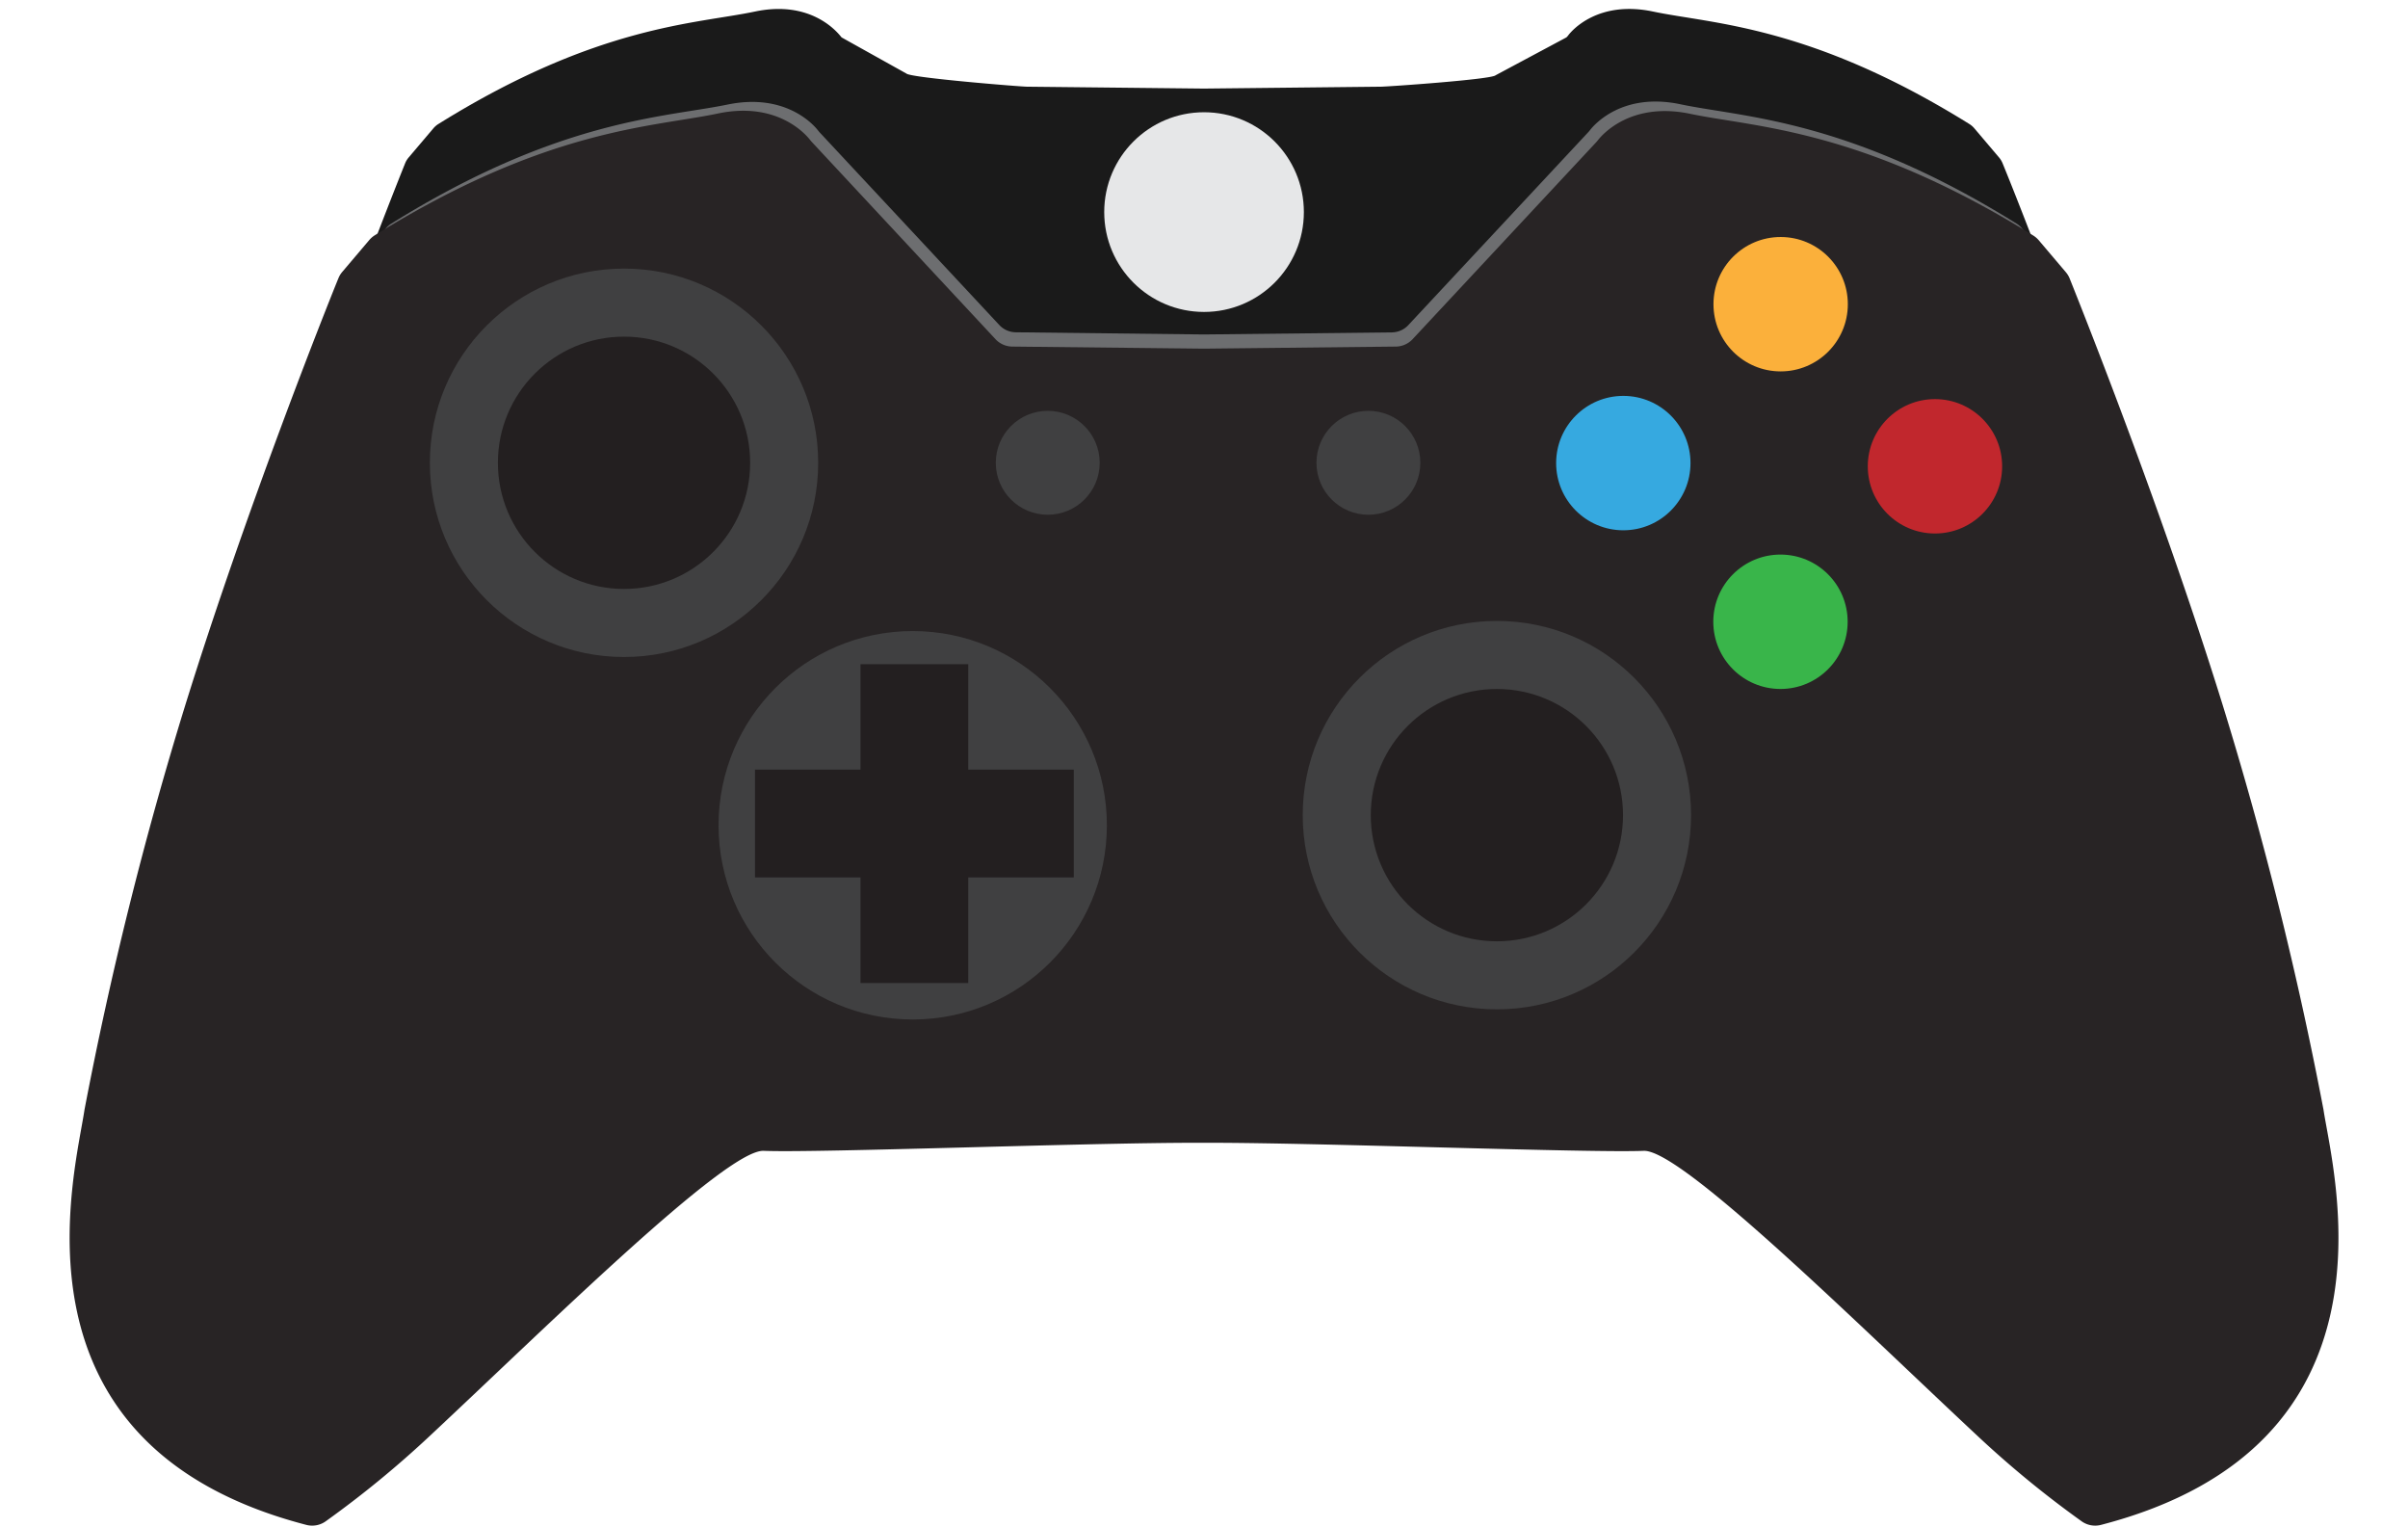 <svg xmlns="http://www.w3.org/2000/svg" viewBox="-7.35 -0.95 254.49 161.301"><title>Depositphotos_82117538_07</title><g data-name="Layer 2"><path d="M229.1 97.4a366.72 366.72 0 0 0-9.8-39.34c-5.95-19.17-13.83-38.92-15-41.74a2.27 2.27 0 0 0-.37-.62l-2.63-3.1a2.3 2.3 0 0 0-.54-.46C184 1.71 173.62 1.59 167.35.27c-5.8-1.22-8.6 2-9 2.57l-.15.16-7.48 4c-.42.45-11.5 1.21-12.12 1.21l-18.71.2-18.71-.2c-.62 0-12.32-.94-12.74-1.39L81.59 3l-.13-.16C81 2.3 78.24-.95 72.44.27 66.17 1.59 55.75 1.71 39 12.14a2.3 2.3 0 0 0-.54.46l-2.63 3.1a2.27 2.27 0 0 0-.37.62c-1.13 2.81-9 22.57-15 41.74a366.71 366.71 0 0 0-9.8 39.34c-.95 6.28-8.24 32.74 21.67 40.49a2.27 2.27 0 0 0 1.88-.34 99.89 99.89 0 0 0 10.21-8.37c11.7-10.93 28.88-27.92 32.53-27.77 5.3.21 31.41-.8 42.25-.78h1.33c10.85 0 37 1 42.25.78 3.65-.15 20.84 16.84 32.53 27.77a99.9 99.9 0 0 0 10.21 8.37 2.27 2.27 0 0 0 1.88.34c29.94-7.75 22.6-34.21 21.7-40.49z" fill="#1a1a1a"/><path d="M235.81 113.17a389.25 389.25 0 0 0-10.4-41.76c-6.31-20.35-14.68-41.32-15.89-44.3a2.4 2.4 0 0 0-.4-.66l-2.79-3.29a2.44 2.44 0 0 0-.57-.49c-17.78-11.07-28.85-11.2-35.5-12.6-6.15-1.3-9.13 2.16-9.57 2.73l-.14.17-19.06 20.43a2.41 2.41 0 0 1-1.74.77l-19.86.22-19.89-.23a2.41 2.41 0 0 1-1.74-.77L79.24 13l-.14-.17c-.44-.57-3.42-4-9.57-2.73C62.87 11.48 51.8 11.6 34 22.68a2.44 2.44 0 0 0-.57.49l-2.79 3.29a2.4 2.4 0 0 0-.4.66c-1.2 3-9.57 24-15.89 44.3A389.25 389.25 0 0 0 4 113.17c-1 6.66-8.75 34.75 23 43a2.41 2.41 0 0 0 2-.36 106 106 0 0 0 10.83-8.88c12.42-11.6 30.65-29.64 34.53-29.48 5.63.23 33.34-.84 44.85-.83h1.41c11.51 0 39.22 1.06 44.85.83 3.88-.16 22.12 17.88 34.53 29.48a106 106 0 0 0 10.83 8.88 2.41 2.41 0 0 0 2 .36c31.73-8.25 23.99-36.33 22.98-43z" fill="#6d6e70"/><path d="M238.21 116.31a397.28 397.28 0 0 0-10.61-42.62c-6.44-20.77-15-42.17-16.22-45.22a2.45 2.45 0 0 0-.41-.67l-2.85-3.36a2.49 2.49 0 0 0-.58-.5c-18.15-11.3-29.44-11.43-36.24-12.86-6.28-1.32-9.32 2.2-9.77 2.78l-.14.17-19.45 20.86a2.46 2.46 0 0 1-1.77.78l-20.27.22-20.27-.22a2.46 2.46 0 0 1-1.77-.78L78.4 14l-.14-.17c-.45-.58-3.49-4.11-9.77-2.78-6.79 1.43-18.09 1.56-36.23 12.86a2.49 2.49 0 0 0-.58.5l-2.85 3.36a2.45 2.45 0 0 0-.41.67c-1.23 3-9.77 24.45-16.22 45.22a397.33 397.33 0 0 0-10.62 42.65c-1 6.8-8.93 35.47 23.47 43.87a2.46 2.46 0 0 0 2-.37 108.23 108.23 0 0 0 11.06-9.07c12.67-11.84 31.29-30.25 35.25-30.09 5.74.23 34-.86 45.78-.85h1.44c11.75 0 40 1.08 45.78.85 4-.16 22.57 18.25 35.25 30.09a108.24 108.24 0 0 0 11.06 9.07 2.46 2.46 0 0 0 2 .37c32.47-8.4 24.57-37.07 23.54-43.87z" fill="#282425"/><circle cx="180.85" cy="31.19" r="7.1" transform="rotate(-89.94 180.846 31.197)" fill="#fbb03b"/><circle cx="180.82" cy="64.74" r="7.1" transform="rotate(-89.94 180.824 64.744)" fill="#39b54a"/><circle cx="164.21" cy="47.98" r="7.1" transform="rotate(-89.94 164.211 47.98)" fill="#36a9e0"/><circle cx="197.14" cy="48.32" r="7.1" transform="rotate(-89.94 197.144 48.317)" fill="#c1272d"/><circle cx="103.38" cy="47.95" r="5.49" fill="#404041"/><circle cx="150.85" cy="85.18" r="20.52" fill="#404041"/><circle cx="89.11" cy="86.25" r="20.52" fill="#404041"/><circle cx="58.6" cy="47.95" r="20.52" fill="#404041"/><circle cx="58.6" cy="47.95" r="13.33" fill="#231f20"/><circle cx="150.85" cy="85.18" r="13.33" fill="#231f20"/><circle cx="137.27" cy="47.95" r="5.49" fill="#404041"/><path fill="#231f20" d="M83.59 69.23h11.39v33.69H83.59z"/><path fill="#231f20" d="M72.44 91.76V80.37h33.69v11.39z"/><circle cx="119.9" cy="21.46" r="10.55" fill="#e6e7e8"/></g></svg>